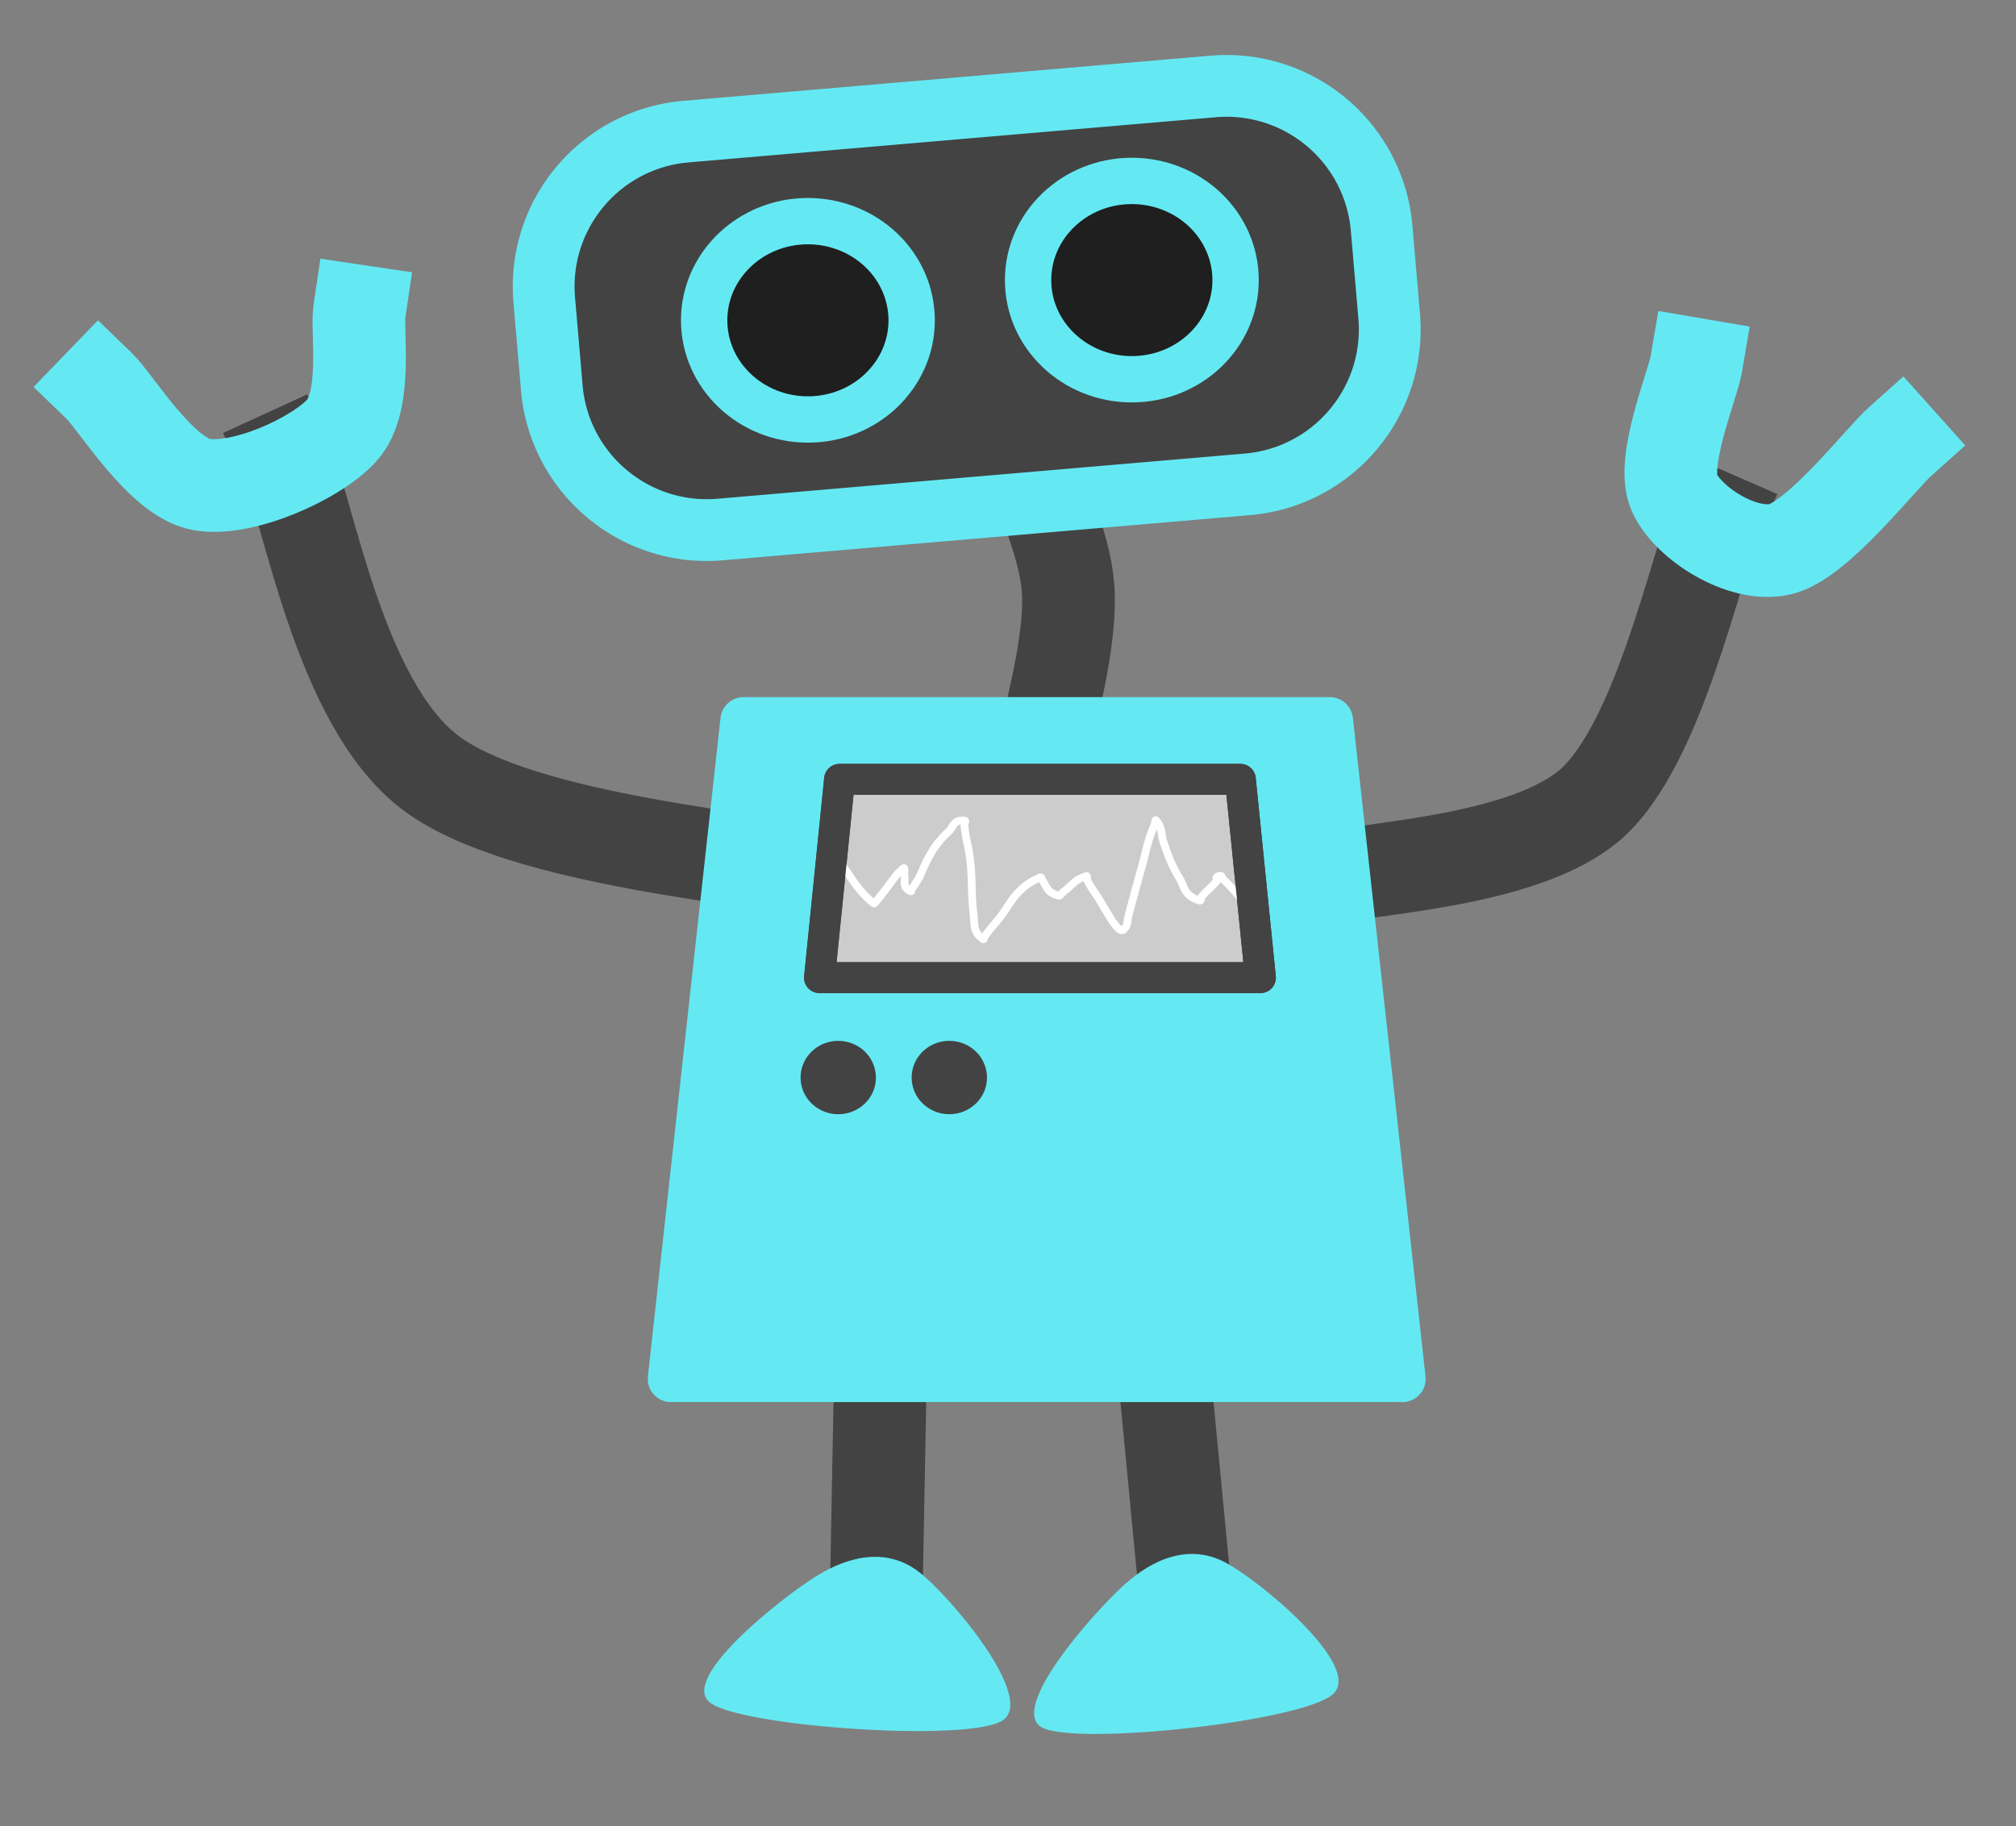 <svg xmlns="http://www.w3.org/2000/svg" viewBox="0 0 522 473" fill="none" stroke-linecap="square"
    stroke-miterlimit="10">
    <rect x="0" y="0" width="522" height="473" fill="#808080" stroke="none"/>
    <clipPath id="prefix__a">
        <path d="M0 0h522v473H0V0z" />
    </clipPath>
    <g clip-path="url(#prefix__a)">
        <path fill="none" d="M0 0h522.84v473.184H0zM228.136 346.407l-1.34 71.194" />
        <path stroke="#434343" stroke-width="24" stroke-linejoin="round" stroke-linecap="butt"
            d="M228.136 346.407l-1.34 71.194" />
        <path fill="none" d="M300.554 346.407l6.837 71.194" />
        <path stroke="#434343" stroke-width="24" stroke-linejoin="round" stroke-linecap="butt"
            d="M300.554 346.407l6.837 71.194" />
        <path fill="none"
            d="M269.78 195.958c1.119-7.388 8.06-29.776 6.716-44.328-1.343-14.552-12.314-35.82-14.777-42.984" />
        <path stroke="#434343" stroke-width="24" stroke-linejoin="round" stroke-linecap="butt"
            d="M269.78 195.958c1.119-7.388 8.06-29.776 6.716-44.328-1.343-14.552-12.314-35.82-14.777-42.984" />
        <path fill="none"
            d="M339.63 228.197c12.09-3.358 55.075-4.478 72.538-20.15 17.463-15.671 26.866-61.566 32.239-73.879" />
        <path stroke="#434343" stroke-width="24" stroke-linejoin="round" stroke-linecap="butt"
            d="M339.63 228.197c12.09-3.358 55.075-4.478 72.538-20.15 17.463-15.671 26.866-61.566 32.239-73.879" />
        <path fill="none"
            d="M216.047 226.853c-17.462-4.477-81.043-8.73-104.774-26.863-23.731-18.135-31.345-68.286-37.614-81.943" />
        <path stroke="#434343" stroke-width="24" stroke-linejoin="round" stroke-linecap="butt"
            d="M216.047 226.853c-17.462-4.477-81.043-8.73-104.774-26.863-23.731-18.135-31.345-68.286-37.614-81.943" />
        <path fill="none"
            d="M439.2 94.395c-.946 5.535-9.285 25.23-5.677 33.21 3.608 7.979 17.594 16.862 27.325 14.668 9.73-2.194 25.883-23.195 31.06-27.834" />
        <path stroke="#64e9f3" stroke-width="24" stroke-linejoin="round" stroke-linecap="butt"
            d="M439.2 94.395c-.946 5.535-9.285 25.23-5.677 33.21 3.608 7.979 17.594 16.862 27.325 14.668 9.73-2.194 25.883-23.195 31.06-27.834" />
        <path fill="none"
            d="M93.065 80.634c-.763 5.142 2.248 23.38-4.578 30.855-6.825 7.473-25.904 15.914-36.375 13.988-10.471-1.925-22.043-21.286-26.451-25.544" />
        <path stroke="#64e9f3" stroke-width="24" stroke-linejoin="round" stroke-linecap="butt"
            d="M93.065 80.634c-.763 5.142 2.248 23.38-4.578 30.855-6.825 7.473-25.904 15.914-36.375 13.988-10.471-1.925-22.043-21.286-26.451-25.544" />
        <path fill="#64e9f3" d="M173.724 357.136l18.807-170.582h151.804l18.807 170.582z" />
        <path stroke="#64e9f3" stroke-width="12" stroke-linejoin="round" stroke-linecap="butt"
            d="M173.724 357.136l18.807-170.582h151.804l18.807 170.582z" />
        <path fill="#64e9f3"
            d="M183.862 440.992c-8.048-6.223 18.326-27.035 27.344-32.675 9.017-5.64 18.714-7.389 26.762-1.165 8.048 6.224 30.543 32.867 21.525 38.508-9.017 5.64-67.583 1.556-75.63-4.668zM269.875 447.454c-9.015-4.715 13.302-29.831 21.191-36.966 7.89-7.135 17.13-10.558 26.144-5.843 9.015 4.714 35.833 26.997 27.944 34.132-7.89 7.135-66.265 13.392-75.28 8.677z" />
        <path fill="#434343"
            d="M140.922 77.684c-1.905-22.175 14.528-41.692 36.703-43.593l136.516-11.7a40.306 40.306 0 0143.6 36.71l1.954 22.753c1.904 22.175-14.529 41.692-36.704 43.592l-136.515 11.7c-22.175 1.9-41.696-14.535-43.6-36.71z" />
        <path stroke="#64e9f3" stroke-width="16" stroke-linejoin="round" stroke-linecap="butt"
            d="M140.922 77.684h0c-1.905-22.175 14.528-41.692 36.703-43.593l136.516-11.7h0a40.306 40.306 0 0143.6 36.71l1.954 22.753c1.904 22.175-14.529 41.692-36.704 43.592l-136.515 11.7c-22.175 1.9-41.696-14.535-43.6-36.71z" />
        <path fill="#1f1f1f"
            d="M266.197 72.54c0-14.185 12.028-25.684 26.866-25.684 7.125 0 13.959 2.706 18.997 7.523 5.039 4.816 7.87 11.35 7.87 18.162 0 14.185-12.03 25.685-26.867 25.685-14.838 0-26.866-11.5-26.866-25.685z" />
        <path stroke="#64e9f3" stroke-width="12" stroke-linejoin="round" stroke-linecap="butt"
            d="M266.197 72.54h0c0-14.185 12.028-25.684 26.866-25.684h0c7.125 0 13.959 2.706 18.997 7.523 5.039 4.816 7.87 11.35 7.87 18.162h0c0 14.185-12.03 25.685-26.867 25.685h0c-14.838 0-26.866-11.5-26.866-25.685z" />
        <path fill="#1f1f1f"
            d="M182.325 82.96c0-14.185 12.029-25.684 26.867-25.684 7.125 0 13.958 2.706 18.997 7.523 5.038 4.816 7.869 11.35 7.869 18.162 0 14.185-12.029 25.685-26.866 25.685-14.838 0-26.867-11.5-26.867-25.685z" />
        <path stroke="#64e9f3" stroke-width="12" stroke-linejoin="round" stroke-linecap="butt"
            d="M182.325 82.96h0c0-14.185 12.029-25.684 26.867-25.684h0c7.125 0 13.958 2.706 18.997 7.523 5.038 4.816 7.869 11.35 7.869 18.162h0c0 14.185-12.029 25.685-26.866 25.685h0c-14.838 0-26.867-11.5-26.867-25.685z" />
        <path fill="#ccc" d="M212.189 253.21l5.202-51.37h103.77l5.201 51.37z" />
        <path stroke="#434343" stroke-width="8" stroke-linejoin="round" stroke-linecap="butt"
            d="M212.189 253.21l5.202-51.37h103.77l5.201 51.37z" />
        <path fill="none"
            d="M322.675 234.328a63.741 63.741 0 00-5.934-6.562c-.467-.448-.237-1.15-1.078-.875-1.41.462-.17.774-.77 1.48-1.175 1.38-2.823 2.674-3.872 4.076-.192.255.078.96-.5.778-4.057-1.274-3.862-3.766-5.083-5.702-1.967-3.119-3.112-6.275-4.174-9.418-.631-1.866-.237-3.786-1.92-5.598-.289-.31-.15.304-.264.613-.838 2.283-.938 2.273-1.639 4.57-.859 2.819-.688 2.835-1.48 5.66a838.579 838.579 0 00-3.8 13.962c-.31 1.184-.01 2.496-1.347 3.51-.774.587-2.053-1.263-2.596-1.955-.42-.534-3.406-5.6-3.702-6.066-1.219-1.919-1.333-1.913-2.48-3.835-1.061-1.778-.309-2.16-.781-2.024-3.03.864-3.872 2.56-5.67 3.875-.869.635-1.092 1.25-1.43 1.17-3.181-.743-3.212-2.654-4.28-4.035-.262-.339-.094-.904-.638-.668-6.547 2.851-7.712 7.254-10.862 11.014-1.19 1.42-2.446 2.829-3.432 4.282-.208.306-.063.9-.49.599-2.623-1.85-2.079-4.054-2.343-6.073-.686-5.244-.263-10.45-1.072-15.697-.406-2.631-1.2-5.275-1.326-7.897-.016-.331.665-.947-.165-.998-2.757-.169-2.718 1.776-3.79 2.733-3.807 3.397-5.678 7.196-7.237 10.966-.587 1.419-1.588 2.786-2.52 4.158-.145.214.144.62-.252.434-2.32-1.09-1.227-2.7-1.562-4.049-.151-.606.274-2.335-.341-1.817-2.073 1.745-3.135 3.696-4.642 5.555-.161.198-2.732 3.662-2.932 3.504-4.258-3.362-6.002-7.04-8.63-10.59" />
        <path stroke="#fff" stroke-width="2" stroke-linejoin="round" stroke-linecap="butt"
            d="M322.675 234.328a63.741 63.741 0 00-5.934-6.562c-.467-.448-.237-1.15-1.078-.875-1.41.462-.17.774-.77 1.48-1.175 1.38-2.823 2.674-3.872 4.076-.192.255.078.96-.5.778-4.057-1.274-3.862-3.766-5.083-5.702-1.967-3.119-3.112-6.275-4.174-9.418-.631-1.866-.237-3.786-1.92-5.598-.289-.31-.15.304-.264.613-.838 2.283-.938 2.273-1.639 4.57-.859 2.819-.688 2.835-1.48 5.66a838.579 838.579 0 00-3.8 13.962c-.31 1.184-.01 2.496-1.347 3.51-.774.587-2.053-1.263-2.596-1.955-.42-.534-3.406-5.6-3.702-6.066-1.219-1.919-1.333-1.913-2.48-3.835-1.061-1.778-.309-2.16-.781-2.024-3.03.864-3.872 2.56-5.67 3.875-.869.635-1.092 1.25-1.43 1.17-3.181-.743-3.212-2.654-4.28-4.035-.262-.339-.094-.904-.638-.668-6.547 2.851-7.712 7.254-10.862 11.014-1.19 1.42-2.446 2.829-3.432 4.282-.208.306-.063.9-.49.599-2.623-1.85-2.079-4.054-2.343-6.073-.686-5.244-.263-10.45-1.072-15.697-.406-2.631-1.2-5.275-1.326-7.897-.016-.331.665-.947-.165-.998-2.757-.169-2.718 1.776-3.79 2.733-3.807 3.397-5.678 7.196-7.237 10.966-.587 1.419-1.588 2.786-2.52 4.158-.145.214.144.62-.252.434-2.32-1.09-1.227-2.7-1.562-4.049-.151-.606.274-2.335-.341-1.817-2.073 1.745-3.135 3.696-4.642 5.555-.161.198-2.732 3.662-2.932 3.504-4.258-3.362-6.002-7.04-8.63-10.59" />
        <path fill="none" d="M212.189 253.21l5.202-51.37h103.77l5.201 51.37z" />
        <path stroke="#434343" stroke-width="8" stroke-linejoin="round" stroke-linecap="butt"
            d="M212.189 253.21l5.202-51.37h103.77l5.201 51.37z" />
        <path fill="#434343"
            d="M207.3 279.081c0-5.244 4.364-9.496 9.747-9.496 2.586 0 5.065 1 6.893 2.782a9.373 9.373 0 012.855 6.714c0 5.245-4.364 9.496-9.748 9.496-5.383 0-9.748-4.251-9.748-9.496zM236.058 279.081c0-5.244 4.364-9.496 9.748-9.496 2.585 0 5.065 1 6.893 2.782a9.373 9.373 0 012.855 6.714c0 5.245-4.365 9.496-9.748 9.496-5.384 0-9.748-4.251-9.748-9.496z" />
    </g>
</svg>

